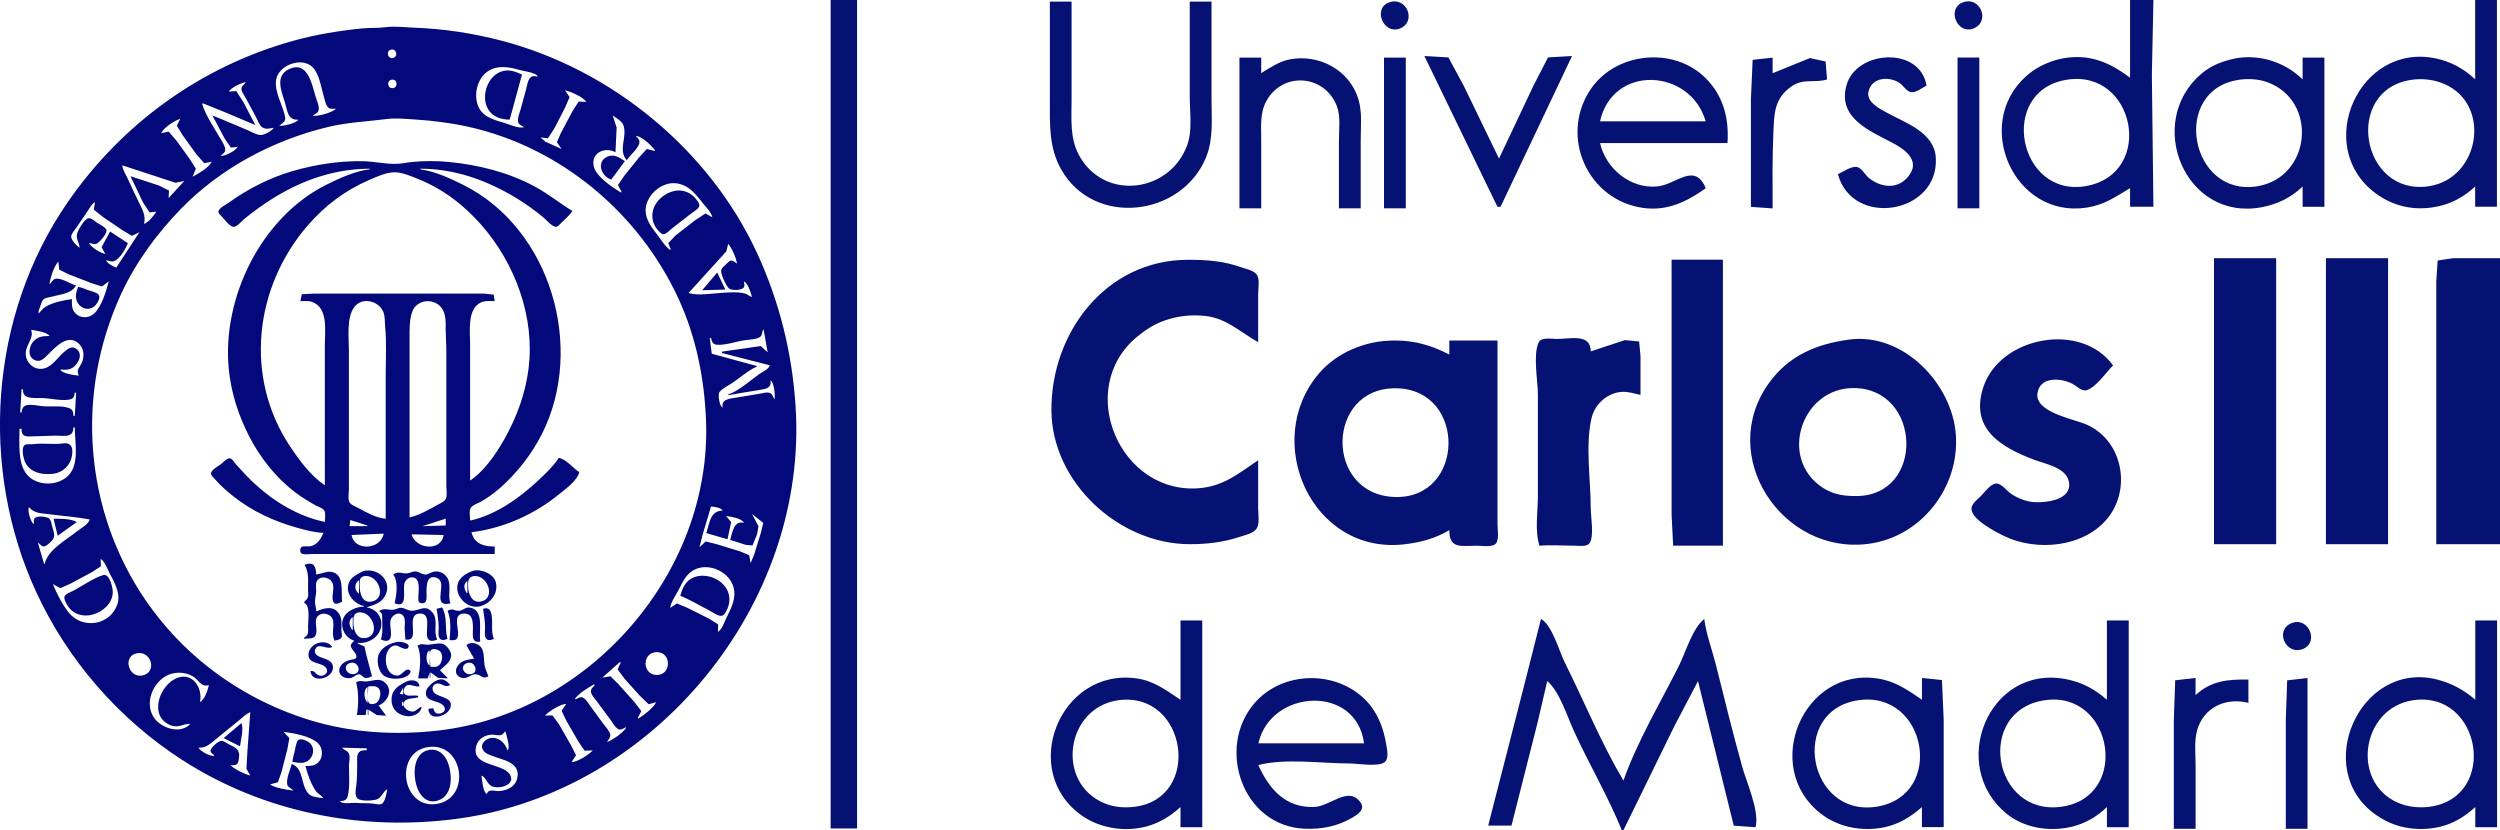 <?xml version="1.0" encoding="UTF-8" standalone="no"?>
<!-- Created with Inkscape (http://www.inkscape.org/) -->

<svg
   width="52.917mm"
   height="17.569mm"
   viewBox="0 0 52.917 17.569"
   version="1.1"
   id="svg1"
   xml:space="preserve"
   inkscape:version="1.3.2 (091e20e, 2023-11-25, custom)"
   sodipodi:docname="uc3m_logo_vector.svg"
   inkscape:export-filename="uc3m_newLogo2.png"
   inkscape:export-xdpi="300"
   inkscape:export-ydpi="300"
   xmlns:inkscape="http://www.inkscape.org/namespaces/inkscape"
   xmlns:sodipodi="http://sodipodi.sourceforge.net/DTD/sodipodi-0.dtd"
   xmlns="http://www.w3.org/2000/svg"
   xmlns:svg="http://www.w3.org/2000/svg"><sodipodi:namedview
     id="namedview1"
     pagecolor="#505050"
     bordercolor="#eeeeee"
     borderopacity="1"
     inkscape:showpageshadow="0"
     inkscape:pageopacity="0"
     inkscape:pagecheckerboard="0"
     inkscape:deskcolor="#505050"
     inkscape:document-units="mm"
     inkscape:zoom="0.51213162"
     inkscape:cx="649.24716"
     inkscape:cy="354.40108"
     inkscape:window-width="1568"
     inkscape:window-height="993"
     inkscape:window-x="336"
     inkscape:window-y="0"
     inkscape:window-maximized="0"
     inkscape:current-layer="layer1"
     inkscape:export-bgcolor="#ffffffff"><sodipodi:guide
       position="-6.9288091e-06,13.176"
       orientation="0,150"
       id="guide1"
       inkscape:locked="false" /><sodipodi:guide
       position="39.688,13.176"
       orientation="49.8,0"
       id="guide2"
       inkscape:locked="false" /><sodipodi:guide
       position="39.688,-0"
       orientation="0,-150"
       id="guide3"
       inkscape:locked="false" /><sodipodi:guide
       position="-6.9288091e-06,-0"
       orientation="-49.8,0"
       id="guide4"
       inkscape:locked="false" /></sodipodi:namedview><defs
     id="defs1" /><g
     inkscape:label="Capa 1"
     inkscape:groupmode="layer"
     id="layer1"
     transform="translate(176.409,159.157)"><path
       style="fill:#03097a;stroke:none;stroke-width:0.093"
       d="m -168.259,-158.581 c -0.157,0.023 -0.319,0.009 -0.476,0.025 -0.495,0.049 -0.993,0.13 -1.473,0.264 -1.955,0.546 -3.628,1.758 -4.778,3.43 -1.643,2.388 -1.865,5.61 -0.66,8.229 0.665,1.446 1.749,2.693 3.085,3.556 1.738,1.122 3.811,1.525 5.847,1.248 4.16,-0.567 7.419,-4.537 7.145,-8.73 -0.074,-1.128 -0.338,-2.204 -0.812,-3.234 -1.008,-2.191 -3.082,-3.894 -5.41,-4.502 -0.608,-0.159 -1.221,-0.253 -1.848,-0.276 -0.203,-0.008 -0.418,-0.038 -0.621,-0.008 m 0.116,0.477 c 0.118,-0.044 0.178,0.135 0.057,0.171 -0.106,0.031 -0.161,-0.133 -0.057,-0.171 m -1.155,1.249 c -0.081,0.078 -0.381,0.167 -0.491,0.144 0.045,-0.037 0.11,-0.05 0.125,-0.116 0.02,-0.089 -0.045,-0.218 -0.069,-0.303 -0.074,-0.262 -0.171,-0.74 -0.547,-0.571 -0.324,0.146 -0.165,0.478 -0.092,0.729 0.052,0.179 0.06,0.361 0.28,0.346 -0.05,0.077 -0.315,0.139 -0.404,0.13 0.061,-0.059 0.143,-0.084 0.123,-0.188 -0.047,-0.247 -0.236,-0.539 -0.189,-0.794 0.055,-0.302 0.542,-0.487 0.771,-0.258 0.145,0.145 0.18,0.429 0.237,0.619 0.023,0.076 0.04,0.203 0.113,0.248 0.041,0.025 0.097,0.005 0.142,0.012 m 4.273,-0.679 c -0.061,-0.015 -0.121,-0.025 -0.165,0.03 -0.048,0.06 -0.06,0.157 -0.079,0.23 -0.039,0.15 -0.082,0.299 -0.123,0.448 -0.02,0.072 -0.065,0.169 -0.049,0.245 0.014,0.067 0.077,0.082 0.127,0.115 -0.12,0.038 -0.327,-0.066 -0.448,-0.099 -0.13,-0.036 -0.264,-0.078 -0.375,-0.156 -0.29,-0.206 -0.23,-0.725 0.043,-0.918 0.209,-0.148 0.464,-0.102 0.693,-0.035 0.082,0.024 0.357,0.054 0.375,0.14 m -0.592,0.909 0.26,-0.953 c -0.109,-0.052 -0.223,-0.098 -0.346,-0.085 -0.358,0.037 -0.547,0.525 -0.369,0.821 0.098,0.162 0.277,0.217 0.456,0.217 m -2.497,-0.846 c 0.115,-0.019 0.143,0.157 0.029,0.178 -0.119,0.022 -0.148,-0.158 -0.029,-0.178 m -3.09,0.052 c -0.025,0.046 -0.084,0.075 -0.091,0.13 -0.008,0.069 0.056,0.145 0.087,0.202 0.078,0.144 0.157,0.288 0.232,0.433 0.033,0.064 0.06,0.149 0.121,0.191 0.079,0.055 0.158,0.021 0.243,0.011 -0.038,0.066 -0.211,0.162 -0.289,0.153 -0.101,-0.012 -0.21,-0.081 -0.303,-0.119 -0.237,-0.096 -0.469,-0.203 -0.707,-0.294 l 0.262,0.491 0.129,0.187 0.143,-0.013 c -0.041,0.082 -0.272,0.203 -0.361,0.188 0.033,-0.031 0.08,-0.056 0.094,-0.101 0.028,-0.089 -0.089,-0.243 -0.131,-0.318 -0.118,-0.207 -0.286,-0.45 -0.352,-0.679 l 0.014,-0.014 0.52,0.211 0.592,0.251 -0.256,-0.491 -0.15,-0.23 -0.157,0.013 c 0.051,-0.089 0.262,-0.186 0.361,-0.202 m 7.204,0.419 -0.159,-0.008 -0.134,0.21 -0.245,0.462 -0.082,0.188 0.1,0.144 -0.346,-0.155 -0.101,-0.09 0.157,0.019 0.135,-0.207 0.231,-0.448 0.093,-0.217 -0.097,-0.144 c 0.114,0.023 0.389,0.144 0.448,0.245 m 0.563,0.289 c 0.069,0.051 0.194,0.119 0.224,0.202 0.089,0.248 -0.116,0.518 0.065,0.736 h 0.014 c 0.061,-0.101 0.273,-0.265 0.261,-0.39 -0.004,-0.046 -0.047,-0.081 -0.074,-0.115 0.115,-0.003 0.338,0.211 0.404,0.303 l -0.014,0.014 -0.159,-0.042 -0.159,0.172 -0.315,0.39 -0.137,0.202 0.076,0.144 -0.014,0.014 c -0.176,-0.107 -0.51,-0.328 -0.569,-0.534 -0.085,-0.295 0.219,-0.446 0.454,-0.318 l 0.025,-0.52 -0.083,-0.26 m -9.153,0.072 -0.074,0.144 0.123,0.202 0.291,0.404 0.165,0.189 0.159,-0.03 c -0.056,0.123 -0.286,0.253 -0.404,0.318 l 0.069,-0.173 -0.129,-0.202 -0.281,-0.39 -0.165,-0.191 -0.159,0.032 c 0.05,-0.115 0.285,-0.268 0.404,-0.303 m 4.374,0.004 c 0.188,-0.024 0.39,-0.003 0.577,0.009 0.387,0.025 0.761,0.07 1.14,0.154 1.959,0.432 3.623,1.83 4.457,3.644 0.373,0.812 0.548,1.697 0.581,2.584 0.121,3.219 -2.473,6.184 -5.659,6.552 -0.925,0.107 -1.863,0.05 -2.757,-0.229 -0.764,-0.239 -1.476,-0.61 -2.108,-1.103 -0.51,-0.398 -0.961,-0.876 -1.328,-1.409 -1.318,-1.917 -1.498,-4.392 -0.53,-6.496 0.308,-0.669 0.756,-1.278 1.267,-1.804 0.837,-0.862 1.955,-1.456 3.117,-1.734 0.413,-0.099 0.825,-0.115 1.242,-0.168 m 4.75,1.281 0.289,-0.39 c -0.107,-0.065 -0.213,-0.149 -0.346,-0.104 -0.272,0.091 -0.168,0.428 0.058,0.494 m -5.111,-0.231 v 0.014 c -0.313,0.038 -0.644,0.189 -0.924,0.329 -1.37,0.685 -2.211,2.388 -2.062,3.901 0.049,0.502 0.205,0.981 0.435,1.429 0.228,0.444 0.555,0.856 0.949,1.163 0.142,0.11 0.292,0.2 0.448,0.289 0.054,0.031 0.155,0.057 0.189,0.112 0.036,0.057 0.013,0.176 0.013,0.241 -0.548,-0.11 -1.082,-0.431 -1.487,-0.809 -0.137,-0.128 -0.265,-0.264 -0.389,-0.403 -0.033,-0.037 -0.089,-0.14 -0.146,-0.135 -0.06,0.005 -0.127,0.084 -0.172,0.12 -0.057,0.045 -0.194,0.115 -0.215,0.188 -0.014,0.051 0.062,0.11 0.091,0.144 0.109,0.127 0.239,0.239 0.369,0.344 0.401,0.321 0.864,0.536 1.357,0.673 0.179,0.05 0.377,0.104 0.563,0.11 -0.059,0.129 -0.122,0.247 -0.274,0.282 -0.057,0.013 -0.132,-0.011 -0.185,0.014 -0.038,0.018 -0.041,0.086 -0.025,0.12 0.027,0.059 0.184,0.032 0.239,0.032 h 0.751 3.118 v -0.159 c -0.222,0 -0.435,-0.053 -0.491,-0.303 0.652,-0.078 1.31,-0.366 1.819,-0.777 0.144,-0.116 0.418,-0.306 0.462,-0.494 -0.135,-0.087 -0.274,-0.271 -0.433,-0.303 -0.111,0.172 -0.271,0.323 -0.419,0.463 -0.404,0.38 -0.905,0.743 -1.458,0.865 0,-0.071 -0.026,-0.208 0.013,-0.27 0.039,-0.061 0.157,-0.097 0.218,-0.132 0.136,-0.078 0.272,-0.175 0.39,-0.278 0.373,-0.327 0.682,-0.723 0.905,-1.167 0.907,-1.815 0.182,-4.332 -1.67,-5.258 -0.276,-0.138 -0.601,-0.288 -0.91,-0.329 v -0.014 c 0.735,0 1.412,0.246 2.036,0.624 0.196,0.119 0.386,0.256 0.563,0.402 0.064,0.053 0.178,0.191 0.26,0.203 0.047,0.007 0.086,-0.045 0.115,-0.074 0.083,-0.082 0.18,-0.163 0.245,-0.26 -0.27,-0.164 -0.513,-0.364 -0.794,-0.516 -0.562,-0.303 -1.188,-0.46 -1.819,-0.522 -0.255,-0.025 -0.524,-0.025 -0.78,0 -0.118,0.012 -0.242,0.041 -0.361,0.041 -0.225,0 -0.453,-0.053 -0.679,-0.057 -0.501,-0.009 -1.005,0.069 -1.487,0.208 -0.484,0.14 -0.948,0.377 -1.357,0.671 -0.057,0.041 -0.194,0.107 -0.215,0.177 -0.012,0.04 0.032,0.074 0.056,0.099 0.058,0.06 0.174,0.224 0.26,0.235 0.069,0.009 0.18,-0.128 0.231,-0.169 0.203,-0.164 0.413,-0.317 0.635,-0.453 0.614,-0.378 1.297,-0.609 2.021,-0.609 m -3.927,0.26 -0.332,0.361 0.008,-0.158 -0.21,-0.107 -0.606,-0.198 0.271,0.563 0.134,0.203 0.144,-0.015 c -0.061,0.091 -0.158,0.217 -0.26,0.26 0.039,-0.177 -0.033,-0.303 -0.112,-0.462 -0.078,-0.157 -0.151,-0.317 -0.224,-0.476 -0.046,-0.099 -0.111,-0.193 -0.126,-0.303 l 1.126,0.369 0.188,-0.037 m 6.049,6.338 v -2.887 c 0,-0.261 -0.064,-0.73 0.217,-0.875 0.092,-0.048 0.203,-0.034 0.303,-0.034 l -0.021,-0.137 -0.195,-0.021 h -0.534 -2.498 -0.592 l -0.242,0.013 -0.032,0.146 c 0.08,0 0.169,-0.011 0.245,0.015 0.352,0.121 0.274,0.616 0.274,0.909 v 2.974 c -0.297,-0.199 -0.54,-0.529 -0.736,-0.823 -0.973,-1.46 -0.76,-3.367 0.374,-4.677 0.356,-0.412 0.787,-0.74 1.287,-0.957 0.162,-0.071 0.382,-0.173 0.563,-0.168 0.162,0.004 0.342,0.084 0.491,0.143 0.453,0.181 0.844,0.461 1.184,0.809 0.76,0.775 1.24,1.907 1.168,3.003 -0.035,0.54 -0.197,1.051 -0.443,1.53 -0.185,0.362 -0.47,0.809 -0.812,1.039 m 5.125,-5.573 -0.144,-0.08 -0.231,0.153 -0.404,0.314 -0.152,0.161 0.051,0.13 -0.014,0.014 c -0.116,-0.084 -0.201,-0.234 -0.289,-0.346 -0.107,-0.137 -0.222,-0.295 -0.228,-0.476 -0.011,-0.318 0.33,-0.628 0.647,-0.588 0.262,0.033 0.407,0.22 0.56,0.415 0.07,0.089 0.18,0.191 0.205,0.303 m -0.794,-0.557 c -0.238,0.044 -0.472,0.261 -0.476,0.513 -0.003,0.126 0.044,0.24 0.131,0.332 0.028,0.03 0.068,0.081 0.115,0.071 0.06,-0.012 0.126,-0.087 0.173,-0.124 0.135,-0.104 0.27,-0.209 0.404,-0.314 0.048,-0.037 0.152,-0.093 0.17,-0.154 0.015,-0.049 -0.045,-0.122 -0.074,-0.158 -0.108,-0.135 -0.272,-0.199 -0.443,-0.167 m -12.271,0.239 -0.028,0.158 0.201,0.16 0.419,0.284 0.188,0.111 0.159,-0.077 -0.491,0.751 c -0.076,-0.034 -0.181,-0.081 -0.217,-0.159 0.056,0.012 0.116,0.041 0.173,0.02 0.118,-0.043 0.249,-0.267 0.289,-0.381 l -0.375,-0.245 -0.181,0.332 0.08,0.144 c -0.102,-0.021 -0.297,-0.139 -0.346,-0.231 0.053,-0.003 0.106,0.037 0.159,0.013 0.062,-0.028 0.244,-0.227 0.207,-0.3 -0.031,-0.06 -0.138,-0.105 -0.192,-0.142 -0.047,-0.031 -0.127,-0.109 -0.188,-0.097 -0.087,0.018 -0.213,0.243 -0.237,0.323 -0.035,0.115 0.056,0.198 0.05,0.303 -0.058,-0.042 -0.17,-0.155 -0.176,-0.231 -0.005,-0.061 0.072,-0.14 0.104,-0.188 0.084,-0.126 0.171,-0.249 0.255,-0.375 0.042,-0.064 0.078,-0.141 0.149,-0.173 m 13.397,0.881 c 0.083,0.094 0.169,0.295 0.188,0.419 -0.037,-0.018 -0.073,-0.066 -0.116,-0.064 -0.046,0.001 -0.085,0.049 -0.115,0.079 -0.035,0.034 -0.096,0.078 -0.104,0.13 -0.012,0.075 0.108,0.335 0.166,0.383 0.056,0.046 0.274,0.042 0.315,-0.025 0.023,-0.037 0.005,-0.088 -0.001,-0.127 0.09,0.045 0.148,0.238 0.173,0.332 -0.058,-0.015 -0.098,-0.063 -0.159,-0.077 -0.154,-0.037 -0.361,-0.019 -0.52,-0.008 -0.199,0.013 -0.473,0.061 -0.664,-8e-4 l 0.8,-0.881 0.037,-0.159 m -14.177,0.375 0.019,0.171 0.197,0.098 0.476,0.185 0.231,0.074 0.144,-0.109 c -0.053,0.204 -0.148,0.529 -0.304,0.677 -0.133,0.125 -0.35,0.108 -0.442,-0.056 -0.043,-0.076 -0.033,-0.161 -0.033,-0.245 -0.172,0.021 -0.415,0.073 -0.563,0.165 -0.059,0.036 -0.093,0.095 -0.144,0.138 -0.005,-0.049 0.011,-0.084 0.029,-0.13 0.021,-0.052 0.035,-0.129 0.077,-0.167 0.042,-0.037 0.116,-0.041 0.168,-0.056 0.19,-0.053 0.42,-0.059 0.52,-0.239 -0.117,-0.03 -0.328,-0.177 -0.447,-0.137 -0.054,0.018 -0.069,0.081 -0.116,0.108 0.017,-0.129 0.097,-0.382 0.188,-0.476 m 13.946,0.231 -0.318,0.375 0.491,-0.014 -0.173,-0.361 m -13.527,0.303 c -0.024,0.063 -0.044,0.12 -0.047,0.188 -0.011,0.196 0.202,0.358 0.379,0.234 0.056,-0.039 0.155,-0.183 0.103,-0.254 -0.04,-0.054 -0.171,-0.077 -0.233,-0.101 -0.066,-0.026 -0.132,-0.056 -0.202,-0.066 m 6.511,4.908 c -0.198,-0.014 -0.421,-0.139 -0.592,-0.233 -0.056,-0.031 -0.142,-0.057 -0.175,-0.115 -0.038,-0.067 -0.013,-0.197 -0.013,-0.272 v -0.679 -2.267 c 0,-0.269 -0.057,-0.701 0.122,-0.924 0.169,-0.211 0.514,-0.119 0.608,0.115 0.039,0.098 0.027,0.201 0.037,0.303 0.034,0.347 0.012,0.705 0.012,1.054 v 1.213 1.805 m 0.505,-0.029 v -1.79 -1.198 -0.78 c 0,-0.186 -0.007,-0.399 0.054,-0.577 0.086,-0.256 0.426,-0.308 0.604,-0.113 0.122,0.133 0.106,0.336 0.107,0.503 8e-4,0.144 0.014,0.288 0.014,0.433 v 2.252 0.621 c 0,0.073 0.023,0.193 -0.013,0.259 -0.034,0.064 -0.129,0.099 -0.189,0.133 -0.179,0.1 -0.376,0.213 -0.577,0.258 m 7.493,-3.985 0.087,0.491 -0.144,-0.133 -0.823,0.118 v 0.029 l 1.011,0.26 c -0.023,0.086 -0.147,0.135 -0.217,0.183 -0.201,0.141 -0.433,0.356 -0.664,0.437 v 0.014 c 0.225,-0.043 0.452,-0.077 0.679,-0.114 0.133,-0.022 0.246,-0.044 0.217,-0.203 0.078,0.043 0.104,0.32 0.087,0.404 -0.033,-0.042 -0.037,-0.101 -0.088,-0.129 -0.062,-0.034 -0.151,-0.003 -0.216,0.008 l -0.505,0.084 c -0.129,0.022 -0.329,0.029 -0.289,0.211 -0.065,-0.014 -0.109,-0.276 -0.067,-0.329 0.062,-0.079 0.187,-0.136 0.269,-0.191 0.167,-0.111 0.336,-0.268 0.52,-0.346 v -0.014 l -0.953,-0.26 -0.043,-0.332 h 0.029 c 0.009,0.068 0.038,0.134 0.115,0.141 0.183,0.018 0.41,-0.068 0.592,-0.094 0.095,-0.014 0.232,-0.015 0.317,-0.062 0.072,-0.04 0.041,-0.119 0.087,-0.172 m -15.115,0.144 c -0.14,0 -0.261,0.011 -0.354,0.13 -0.096,0.123 -0.111,0.348 0.08,0.393 0.099,0.023 0.183,-0.071 0.245,-0.133 0.157,-0.157 0.417,-0.446 0.649,-0.229 0.107,0.1 0.121,0.257 0.07,0.388 -0.05,0.128 -0.132,0.157 -0.069,0.289 -0.082,-0.004 -0.372,-0.045 -0.39,-0.13 0.088,0.011 0.181,0.015 0.26,-0.038 0.129,-0.086 0.234,-0.308 0.058,-0.41 -0.093,-0.053 -0.178,0.025 -0.245,0.083 -0.118,0.101 -0.206,0.242 -0.346,0.316 -0.204,0.108 -0.435,-0.033 -0.46,-0.255 -0.023,-0.205 0.183,-0.347 0.113,-0.534 0.094,0.012 0.34,0.048 0.39,0.13 m -0.563,1.126 c 8e-4,0.07 0.013,0.134 0.087,0.162 0.106,0.04 0.249,0.02 0.361,0.027 0.173,0.011 0.391,0.067 0.562,0.025 0.064,-0.016 0.083,-0.084 0.087,-0.141 h 0.029 l -0.029,0.491 h -0.029 c -8e-4,-0.07 -0.013,-0.134 -0.087,-0.162 -0.165,-0.063 -0.389,-0.025 -0.563,-0.042 -0.1,-0.009 -0.249,-0.045 -0.346,-0.02 -0.072,0.019 -0.096,0.084 -0.101,0.152 h -0.029 l 0.029,-0.491 h 0.029 m 1.097,0.808 c 0,0.281 0.081,0.668 -0.065,0.924 -0.192,0.338 -0.77,0.355 -0.982,0.029 -0.16,-0.247 -0.123,-0.641 -0.123,-0.924 h 0.043 c 8e-4,0.061 0.007,0.124 0.072,0.15 0.055,0.021 0.13,0.009 0.187,0.009 0.155,0 0.308,-0.013 0.462,-0.014 0.088,-8e-4 0.205,0.02 0.289,-0.012 0.071,-0.027 0.085,-0.093 0.087,-0.162 h 0.029 m -0.245,0.338 c -0.21,0.03 -0.426,-0.013 -0.635,0.017 -0.049,0.007 -0.14,-0.012 -0.181,0.019 -0.066,0.051 -0.033,0.224 -0.015,0.29 0.076,0.285 0.375,0.35 0.629,0.316 0.179,-0.024 0.331,-0.156 0.377,-0.33 0.044,-0.168 0.028,-0.341 -0.175,-0.312 m 13.96,1.423 c -0.265,1.8e-4 -0.279,0.268 -0.346,0.476 l 0.448,0.13 0.077,-0.361 -0.106,-0.13 c 0.087,0.007 0.349,0.055 0.375,0.144 -0.214,-0.054 -0.244,0.205 -0.289,0.361 l 0.332,0.105 0.14,0.012 0.096,-0.233 0.031,-0.173 -0.137,-0.26 0.238,0.189 -0.048,0.201 -0.142,0.462 -0.077,0.188 -0.032,-0.169 -0.199,-0.082 -0.491,-0.15 -0.231,-0.058 -0.13,0.126 0.072,-0.289 0.173,-0.577 c 0.073,0.009 0.206,0.021 0.245,0.087 m -14.682,-0.072 c 0.111,0.134 0.258,0.127 0.419,0.148 0.287,0.038 0.581,0.058 0.866,0.112 -0.027,0.102 -0.18,0.182 -0.26,0.245 -0.237,0.19 -0.621,0.391 -0.693,0.693 h -0.014 l -0.13,-0.448 c 0.041,0.02 0.068,0.078 0.116,0.081 0.043,0.003 0.084,-0.034 0.115,-0.059 0.159,-0.126 0.12,-0.191 0.07,-0.369 -0.014,-0.048 -0.021,-0.129 -0.062,-0.162 -0.053,-0.044 -0.257,-0.065 -0.305,-0.008 -0.028,0.034 -0.021,0.086 -0.021,0.127 -0.064,-0.039 -0.142,-0.299 -0.101,-0.361 m 0.52,0.245 0.087,0.361 0.404,-0.289 c -0.112,-0.074 -0.358,-0.072 -0.491,-0.072 m 8.301,0 v 0.144 l -0.491,0.014 0.491,-0.159 m -2.021,0.029 0.361,0.115 v 0.014 h -0.375 l 0.014,-0.13 m 0.707,0.289 c -0.052,0.338 -0.621,0.382 -0.679,0.029 l 0.679,-0.029 m 1.27,0.029 c -0.059,0.362 -0.595,0.295 -0.679,-0.014 l 0.679,0.014 m -7.262,0.505 c 0.089,0.051 0.144,0.214 0.191,0.303 0.103,0.196 0.243,0.436 0.163,0.664 -0.157,0.445 -0.739,0.527 -1.026,0.173 -0.136,-0.168 -0.256,-0.407 -0.338,-0.606 l 0.159,0.086 0.217,-0.097 0.448,-0.24 0.193,-0.126 -0.005,-0.157 m 4.317,0.13 c 0.093,0.157 0.072,0.313 0.072,0.491 0,0.061 0.014,0.144 -0.007,0.202 -0.015,0.041 -0.058,0.064 -0.08,0.101 0.145,0.07 0.087,0.369 0.087,0.505 0,0.049 0.009,0.112 -0.007,0.159 -0.014,0.04 -0.048,0.062 -0.08,0.087 v 0.014 c 0.058,-8e-4 0.181,0.004 0.224,-0.038 0.104,-0.101 -0.031,-0.331 0.068,-0.436 0.102,-0.107 0.303,-0.049 0.327,0.098 0.024,0.15 -0.042,0.276 0.031,0.419 0.043,-0.009 0.121,-0.022 0.145,-0.064 0.021,-0.035 -8e-4,-0.112 -8e-4,-0.153 -2.8e-4,-0.157 0.025,-0.299 -0.103,-0.415 -0.119,-0.108 -0.3,-0.041 -0.431,0.011 0,-0.072 -0.025,-0.142 -0.025,-0.211 -8e-4,-0.069 0.024,-0.139 0.025,-0.208 0.001,-0.062 -0.014,-0.143 0.007,-0.202 0.046,-0.127 0.213,-0.114 0.295,-0.039 0.105,0.096 0.042,0.249 0.044,0.371 8e-4,0.048 0.013,0.124 0.073,0.129 0.041,0.004 0.092,-0.029 0.129,-0.043 -0.024,-0.199 0.057,-0.592 -0.231,-0.633 -0.107,-0.015 -0.213,0.043 -0.318,0.056 0,-0.175 -0.06,-0.285 -0.245,-0.202 m 8.749,1.415 0.005,-0.157 -0.193,-0.121 -0.462,-0.231 -0.217,-0.091 -0.144,0.095 c 0.022,-0.141 0.128,-0.278 0.191,-0.404 0.06,-0.12 0.124,-0.253 0.228,-0.342 0.304,-0.261 0.827,-0.058 0.925,0.314 0.06,0.228 -0.058,0.452 -0.157,0.65 -0.044,0.089 -0.088,0.238 -0.177,0.289 m -7.493,-0.549 v 0.014 c -0.134,9e-5 -0.324,0.072 -0.403,0.189 -0.132,0.193 -0.019,0.469 0.201,0.533 -0.026,0.027 -0.071,0.06 -0.074,0.101 -0.005,0.085 0.147,0.168 0.114,0.257 -0.015,0.04 -0.092,0.036 -0.127,0.047 -0.087,0.026 -0.181,0.069 -0.218,0.159 -0.064,0.159 0.104,0.263 0.246,0.22 0.051,-0.015 0.105,-0.076 0.159,-0.074 0.048,0.001 0.075,0.054 0.115,0.072 0.052,0.024 0.111,-0.012 0.159,-0.03 l -0.115,-0.433 -0.044,-0.196 -0.143,-0.064 v -0.014 c 0.157,0.018 0.34,-0.052 0.432,-0.188 0.156,-0.23 0.031,-0.52 -0.244,-0.563 0.144,-0.049 0.303,-0.086 0.385,-0.231 0.168,-0.295 -0.102,-0.591 -0.414,-0.546 -0.053,0.008 -0.099,0.038 -0.144,0.064 -0.071,0.041 -0.139,0.076 -0.181,0.15 -0.133,0.232 0.068,0.483 0.296,0.534 m 2.31,-0.743 c -0.125,0.036 -0.284,0.137 -0.321,0.266 -0.078,0.269 0.209,0.558 0.48,0.48 0.215,-0.062 0.377,-0.265 0.327,-0.495 -0.041,-0.187 -0.313,-0.302 -0.486,-0.252 m -1.689,0.079 c 0.113,0.135 0.07,0.445 0.029,0.606 0.285,0.125 0.176,-0.253 0.205,-0.404 0.017,-0.091 0.106,-0.163 0.199,-0.139 0.147,0.038 0.101,0.272 0.101,0.385 0,0.058 -0.019,0.148 0.058,0.158 0.094,0.012 0.115,-0.048 0.115,-0.129 0.001,-0.14 -0.039,-0.504 0.216,-0.407 0.236,0.09 -0.082,0.555 0.202,0.551 0.032,-4e-4 0.056,-0.004 0.087,-0.014 -0.066,-0.172 0.032,-0.39 -0.073,-0.548 -0.068,-0.102 -0.186,-0.148 -0.302,-0.114 -0.051,0.015 -0.113,0.059 -0.167,0.054 -0.059,-0.005 -0.118,-0.052 -0.179,-0.063 -0.076,-0.013 -0.117,0.028 -0.188,0.037 -0.126,0.015 -0.182,-0.058 -0.303,0.026 m -6.136,0.011 c -0.21,0.064 -0.427,0.221 -0.621,0.325 -0.051,0.028 -0.178,0.071 -0.2,0.128 -0.019,0.05 0.03,0.129 0.052,0.171 0.108,0.202 0.337,0.274 0.552,0.211 0.213,-0.063 0.411,-0.236 0.418,-0.47 0.003,-0.09 -0.068,-0.405 -0.202,-0.364 m 12.214,0.437 c 0.209,0.085 0.405,0.206 0.606,0.307 0.07,0.035 0.18,0.12 0.26,0.119 0.056,-8e-4 0.088,-0.065 0.111,-0.108 0.068,-0.125 0.084,-0.27 0.032,-0.404 -0.11,-0.287 -0.535,-0.435 -0.793,-0.267 -0.126,0.082 -0.177,0.216 -0.217,0.354 m -6.699,-0.413 c 0.298,-0.066 0.508,0.461 0.173,0.534 -0.212,0.046 -0.26,-0.187 -0.26,-0.337 0,-0.077 -0.011,-0.176 0.087,-0.197 m 2.31,0 c 0.299,-0.065 0.504,0.462 0.173,0.534 -0.198,0.043 -0.274,-0.173 -0.274,-0.323 0,-0.086 -0.005,-0.188 0.101,-0.211 m -2.411,0.082 v 0.289 c -0.102,-0.081 -0.106,-0.211 0,-0.289 m 2.295,0.014 v 0.26 h -0.014 c -0.059,-0.092 -0.08,-0.184 0.014,-0.26 m -1.862,0.635 v 0.014 c 0.07,0.038 0.058,0.101 0.058,0.173 0,0.138 0.02,0.288 -0.029,0.419 0.05,0.026 0.149,0.055 0.189,-0.005 0.073,-0.108 -0.026,-0.306 0.027,-0.428 0.047,-0.109 0.205,-0.173 0.273,-0.043 0.035,0.067 0.014,0.172 0.015,0.245 0.001,0.077 0.014,0.153 0.014,0.231 0.35,0.066 -0.021,-0.532 0.303,-0.547 0.349,-0.017 -0.027,0.63 0.303,0.573 0.026,-0.004 0.049,-0.016 0.072,-0.026 -0.095,-0.17 0.028,-0.404 -0.095,-0.561 -0.155,-0.198 -0.272,-0.042 -0.454,-0.047 -0.067,-0.001 -0.134,-0.052 -0.202,-0.061 -0.068,-0.009 -0.11,0.031 -0.173,0.039 -0.125,0.015 -0.18,-0.046 -0.303,0.024 m 1.213,-0.043 c 0.018,0.14 0.043,0.26 0.043,0.404 0,0.062 -0.018,0.159 0.015,0.214 0.039,0.065 0.118,0.044 0.172,0.017 -0.067,-0.219 0.007,-0.459 -0.115,-0.664 l -0.115,0.029 m 0.231,0.043 c 0.082,0.203 0.058,0.406 0.043,0.621 0.043,0 0.115,0.012 0.147,-0.024 0.115,-0.127 -0.133,-0.531 0.156,-0.539 0.231,-0.007 0.188,0.28 0.188,0.433 5e-5,0.114 0.029,0.191 0.159,0.159 -0.04,-0.216 0.099,-0.678 -0.231,-0.72 -0.09,-0.011 -0.151,0.075 -0.231,0.071 -0.102,-0.005 -0.124,-0.064 -0.231,-0.001 m 0.751,-0.043 c 0.018,0.134 0.043,0.252 0.043,0.39 0,0.067 -0.019,0.17 0.015,0.23 0.038,0.066 0.118,0.043 0.172,0.016 -0.066,-0.15 -0.021,-0.332 -0.047,-0.491 -0.02,-0.122 -0.061,-0.183 -0.184,-0.144 m -2.642,0.078 c 0.301,-0.056 0.49,0.488 0.159,0.539 -0.202,0.031 -0.26,-0.178 -0.26,-0.328 0,-0.084 -0.005,-0.191 0.101,-0.211 m -0.115,0.095 v 0.274 h -0.014 c -0.063,-0.094 -0.088,-0.199 0.014,-0.274 m -0.895,1.14 c 0.019,0.27 0.443,0.175 0.474,-0.043 0.025,-0.173 -0.146,-0.201 -0.272,-0.251 -0.061,-0.024 -0.131,-0.08 -0.104,-0.154 0.06,-0.169 0.244,0.012 0.364,-0.058 -0.135,-0.194 -0.493,-0.082 -0.504,0.159 -0.009,0.215 0.287,0.154 0.375,0.289 0.067,0.102 -0.058,0.193 -0.158,0.152 -0.084,-0.034 -0.063,-0.094 -0.176,-0.094 m 0.953,-0.621 -0.014,0.014 0.014,-0.014 m 0.895,0.007 c -0.148,0.025 -0.317,0.101 -0.39,0.239 -0.072,0.135 -0.026,0.39 0.101,0.479 0.118,0.082 0.352,0.081 0.476,0.013 0.038,-0.021 0.134,-0.103 0.053,-0.139 -0.084,-0.037 -0.148,0.119 -0.24,0.122 -0.242,0.008 -0.303,-0.348 -0.211,-0.519 0.042,-0.079 0.121,-0.142 0.211,-0.109 0.051,0.019 0.196,0.118 0.229,0.021 0.029,-0.085 -0.18,-0.115 -0.229,-0.107 m 1.458,0.066 v 0.014 l 0.159,0.274 c -0.105,0.02 -0.22,0.029 -0.303,0.103 -0.097,0.087 -0.126,0.237 0.014,0.295 0.144,0.059 0.21,-0.076 0.332,-0.065 0.118,0.011 0.124,0.114 0.26,0.043 -0.028,-0.082 -0.07,-0.158 -0.083,-0.245 -0.015,-0.103 -0.004,-0.266 -0.062,-0.356 -0.067,-0.103 -0.233,-0.142 -0.317,-0.062 m -2.324,-0.053 c 0.011,0 0.003,0.007 -0.005,0.005 l 0.005,-0.005 m 1.285,0.067 c 0.091,0.193 0.053,0.487 0.014,0.693 h 0.202 l 0.043,-0.13 v 0.115 h 0.014 v -0.115 l 0.161,0.117 0.2,0.013 v -0.014 l -0.159,-0.159 c 0.088,-0.087 0.226,-0.166 0.237,-0.303 0.004,-0.048 -0.016,-0.09 -0.04,-0.13 -0.123,-0.2 -0.25,-0.12 -0.442,-0.109 -0.101,0.007 -0.129,-0.038 -0.231,0.022 m 0.274,0.448 c 0,-0.08 -0.038,-0.289 0.013,-0.352 0.044,-0.055 0.169,-0.009 0.203,0.036 0.059,0.08 0.033,0.25 -0.058,0.3 -0.045,0.025 -0.108,0.015 -0.158,0.015 m -0.014,-0.346 v 0.318 c -0.086,-0.041 -0.096,-0.285 0,-0.318 m 4.807,0.036 c 0.315,0 0.313,0.483 0,0.483 -0.315,0 -0.32,-0.483 0,-0.483 m -11.015,0.026 c 0.316,-0.069 0.447,0.398 0.13,0.467 -0.296,0.064 -0.429,-0.401 -0.13,-0.467 m 10.236,0.183 0.014,0.014 -0.065,0.144 0.152,0.202 0.311,0.346 0.194,0.188 0.159,-0.044 c -0.061,0.127 -0.257,0.271 -0.375,0.346 l -0.014,-0.014 0.075,-0.144 -0.144,-0.188 -0.349,-0.39 -0.16,-0.158 -0.173,0.028 0.375,-0.332 m -5.702,0.019 c 0.153,-0.037 0.246,0.195 0.086,0.235 -0.171,0.043 -0.279,-0.189 -0.086,-0.235 m 2.483,0 c 0.144,-0.034 0.231,0.191 0.086,0.234 -0.175,0.053 -0.283,-0.188 -0.086,-0.234 m -5.486,0.471 c -0.016,0.104 -0.091,0.313 -0.188,0.361 0.069,-0.274 -0.14,-0.63 -0.462,-0.519 -0.401,0.138 -0.637,0.834 -0.144,1.014 0.155,0.057 0.26,-0.043 0.404,-0.034 -0.213,0.231 -0.631,0.088 -0.778,-0.144 -0.184,-0.29 -0.031,-0.692 0.244,-0.86 0.174,-0.106 0.418,-0.107 0.592,0 0.131,0.08 0.169,0.236 0.332,0.181 m 4.75,0.491 -0.101,0.014 c 0.004,0.267 0.392,0.17 0.461,-0.014 0.085,-0.231 -0.219,-0.221 -0.33,-0.32 -0.062,-0.056 -0.062,-0.165 0.029,-0.197 0.107,-0.038 0.179,0.098 0.302,0.026 -0.037,-0.051 -0.106,-0.113 -0.173,-0.12 -0.127,-0.013 -0.335,0.15 -0.343,0.279 -0.015,0.231 0.349,0.143 0.401,0.332 0.023,0.084 -0.107,0.133 -0.172,0.109 -0.046,-0.018 -0.056,-0.068 -0.073,-0.109 m -1.631,-0.549 c 0.053,0.206 0.054,0.482 0.014,0.693 h 0.188 l 0.014,-0.115 h 0.029 v 0.115 h 0.014 v -0.115 l 0.175,0.115 0.2,0.015 -0.159,-0.217 c 0.212,-0.087 0.323,-0.36 0.1,-0.511 -0.101,-0.068 -0.252,-0.003 -0.36,0.003 -0.089,0.004 -0.128,-0.031 -0.217,0.017 m 1.386,0.52 c -0.074,0.017 -0.109,0.096 -0.188,0.1 -0.101,0.005 -0.264,-0.116 -0.166,-0.224 0.059,-0.066 0.203,-0.051 0.282,-0.078 v -0.029 c -0.079,-0.026 -0.202,0.017 -0.271,-0.027 -0.073,-0.048 -0.024,-0.185 0.051,-0.203 0.074,-0.017 0.161,0.044 0.249,0.028 -0.017,-0.144 -0.183,-0.152 -0.289,-0.097 -0.181,0.094 -0.311,0.18 -0.303,0.4 0.007,0.189 0.147,0.31 0.332,0.328 0.126,0.012 0.292,-0.063 0.303,-0.198 m 3.652,-0.476 0.014,0.014 c -0.033,0.044 -0.09,0.083 -0.081,0.144 0.011,0.076 0.092,0.157 0.137,0.217 0.096,0.13 0.193,0.259 0.288,0.39 0.043,0.059 0.083,0.14 0.147,0.178 0.057,0.035 0.109,-0.005 0.159,-0.034 l 0.014,0.014 c -0.085,0.117 -0.273,0.243 -0.404,0.303 0.021,-0.051 0.08,-0.099 0.069,-0.159 -0.013,-0.077 -0.091,-0.156 -0.136,-0.217 -0.093,-0.124 -0.185,-0.249 -0.275,-0.375 -0.045,-0.063 -0.094,-0.153 -0.163,-0.192 -0.055,-0.031 -0.11,0.008 -0.159,0.033 l -0.014,-0.014 c 0.091,-0.118 0.273,-0.231 0.404,-0.303 m -4.779,0.043 c 0.053,0 0.122,-0.011 0.172,0.009 0.125,0.051 0.092,0.257 0.011,0.331 -0.036,0.033 -0.134,0.057 -0.17,0.012 -0.05,-0.063 -0.013,-0.272 -0.013,-0.352 m -0.014,0.014 v 0.332 c -0.081,-0.062 -0.097,-0.279 0,-0.332 m 0.751,0.014 v 0.144 l -0.072,-0.014 0.072,-0.13 m 0,0.289 v 0.101 h -0.014 c -0.014,-0.046 -0.027,-0.072 0.014,-0.101 m 3.45,0.058 -0.096,0.144 0.105,0.217 0.251,0.433 0.131,0.193 0.172,-0.005 c -0.08,0.087 -0.329,0.25 -0.448,0.245 l 0.095,-0.144 -0.11,-0.217 -0.257,-0.448 -0.133,-0.178 -0.159,0.004 c 0.078,-0.086 0.332,-0.249 0.448,-0.245 m -6.684,0.173 -0.06,0.808 -0.022,0.39 0.082,0.144 c -0.134,-0.036 -0.315,-0.125 -0.419,-0.217 0.041,-0.008 0.092,0.005 0.128,-0.021 0.044,-0.033 0.044,-0.088 0.051,-0.137 0.028,-0.181 -0.075,-0.218 -0.222,-0.292 -0.042,-0.021 -0.097,-0.067 -0.144,-0.068 -0.067,-0.003 -0.244,0.146 -0.235,0.216 0.005,0.04 0.048,0.065 0.076,0.087 v 0.014 c -0.084,0.014 -0.293,-0.096 -0.332,-0.173 0.162,0.011 0.254,-0.087 0.375,-0.185 0.159,-0.128 0.317,-0.258 0.476,-0.387 0.077,-0.062 0.152,-0.142 0.245,-0.179 m -0.188,0.231 -0.375,0.318 0.346,0.173 c 0.015,-0.126 0.084,-0.377 0.029,-0.491 m 5.587,0.173 c 0.021,0.079 0.117,0.36 0.043,0.404 -0.037,-0.139 -0.154,-0.258 -0.303,-0.266 -0.107,-0.007 -0.256,0.091 -0.231,0.212 0.021,0.101 0.131,0.14 0.216,0.172 0.224,0.086 0.605,0.137 0.527,0.474 -0.041,0.179 -0.214,0.259 -0.383,0.27 -0.089,0.005 -0.231,-0.057 -0.26,0.062 -0.089,-0.049 -0.097,-0.293 -0.115,-0.39 0.09,0.026 0.12,0.177 0.217,0.224 0.153,0.075 0.529,-0.029 0.381,-0.253 -0.162,-0.244 -0.834,-0.161 -0.705,-0.606 0.044,-0.151 0.19,-0.23 0.338,-0.231 0.055,-3.7e-4 0.136,0.022 0.187,0.007 0.038,-0.012 0.06,-0.053 0.087,-0.079 m -4.23,0.736 c 0.043,0.168 0.122,0.393 0.225,0.534 0.042,0.058 0.116,0.084 0.151,0.144 -0.079,-0.005 -0.238,-0.023 -0.297,-0.079 -0.189,-0.177 -0.096,-0.536 -0.367,-0.643 -0.031,0.11 -0.133,0.337 -0.092,0.447 0.022,0.059 0.09,0.067 0.121,0.116 -0.142,-0.017 -0.372,-0.051 -0.491,-0.13 l 0.168,-0.046 0.075,-0.214 0.126,-0.491 0.041,-0.231 -0.122,-0.13 c 0.207,0.025 0.565,0.088 0.721,0.233 0.122,0.113 0.123,0.332 -0.014,0.435 -0.072,0.054 -0.159,0.054 -0.245,0.054 m -0.274,-0.087 c 0.082,0.009 0.164,0.034 0.245,0.014 0.183,-0.043 0.264,-0.295 0.112,-0.422 -0.044,-0.037 -0.192,-0.106 -0.241,-0.047 -0.046,0.055 -0.057,0.183 -0.075,0.253 -0.017,0.067 -0.037,0.133 -0.042,0.202 m 2.873,-0.314 c 0.754,-0.11 0.92,1.096 0.173,1.205 -0.733,0.107 -0.9,-1.099 -0.173,-1.205 m -1.299,0.025 v 0.043 c -0.072,4e-5 -0.147,-0.003 -0.185,0.072 -0.034,0.067 -0.015,0.158 -0.018,0.231 -0.005,0.145 8e-4,0.304 -0.02,0.448 -0.011,0.069 -0.033,0.198 0.015,0.257 0.062,0.078 0.308,0.06 0.395,0.04 0.131,-0.031 0.146,-0.167 0.245,-0.224 -0.008,0.072 -0.046,0.263 -0.108,0.307 -0.044,0.031 -0.133,0.005 -0.181,-8e-4 -0.123,-0.017 -0.252,-0.004 -0.375,-0.016 -0.074,-0.008 -0.314,0.04 -0.332,-0.044 0.08,0.011 0.14,-0.019 0.161,-0.101 0.049,-0.19 0.026,-0.439 0.026,-0.635 0,-0.079 0.026,-0.169 0.005,-0.245 -0.025,-0.09 -0.107,-0.08 -0.149,-0.144 l 0.52,0.014 m 1.314,0.035 c -0.36,0.068 -0.344,0.601 -0.22,0.86 0.065,0.136 0.188,0.25 0.35,0.225 0.377,-0.059 0.381,-0.531 0.274,-0.817 -0.066,-0.174 -0.207,-0.305 -0.404,-0.268 z"
       id="path8609" /><path
       style="fill:#061174;stroke:none;stroke-width:0.093"
       d="m -158.827,-159.157 v 17.536 h 0.559 v -17.536 h -0.559 m 27.505,0 v 1.645 c -0.266,-0.195 -0.525,-0.353 -0.855,-0.414 -0.232,-0.043 -0.499,-0.025 -0.724,0.042 -0.232,0.07 -0.445,0.181 -0.625,0.343 -1.131,1.019 -0.253,3.012 1.283,2.779 0.368,-0.056 0.612,-0.226 0.921,-0.414 v 0.395 h 0.494 l -0.033,-2.797 0.033,-1.579 h -0.494 m 7.304,0 v 1.678 c -0.236,-0.22 -0.506,-0.371 -0.823,-0.439 -1.638,-0.356 -2.617,1.869 -1.283,2.853 0.177,0.131 0.377,0.227 0.592,0.277 0.252,0.058 0.505,0.051 0.757,-0.007 0.29,-0.066 0.541,-0.213 0.757,-0.414 v 0.428 h 0.461 v -4.376 h -0.461 m -30.169,0.033 v 2.073 c 0,0.518 -0.024,1.014 0.24,1.481 0.7,1.234 2.561,0.995 3.069,-0.263 0.155,-0.384 0.113,-0.812 0.113,-1.217 v -2.073 h -0.461 v 2.007 c 0,0.322 0.059,0.712 -0.05,1.02 -0.359,1.017 -1.753,1.207 -2.291,0.23 -0.202,-0.366 -0.16,-0.782 -0.16,-1.184 v -2.073 h -0.461 m 7.173,0.021 c -0.337,0.131 -0.111,0.678 0.23,0.551 0.376,-0.14 0.151,-0.699 -0.23,-0.551 m 12.142,0 c -0.329,0.134 -0.111,0.676 0.228,0.551 0.38,-0.14 0.153,-0.706 -0.228,-0.551 m -11.386,1.131 1.546,3.191 h 0.066 l 1.513,-3.191 -0.508,0.029 -0.307,0.596 -0.731,1.546 -0.749,-1.546 -0.322,-0.596 -0.508,-0.029 m -3.915,0.033 v 3.191 h 0.461 v -1.448 c 0,-0.28 -0.031,-0.568 0.109,-0.823 0.344,-0.626 1.224,-0.565 1.489,0.099 0.087,0.219 0.047,0.492 0.047,0.724 v 1.448 h 0.461 v -1.448 c 0,-0.281 0.034,-0.583 -0.047,-0.855 -0.185,-0.627 -0.843,-0.974 -1.467,-0.847 -0.225,0.046 -0.399,0.173 -0.592,0.288 v -0.329 h -0.461 m 3.06,0 v 3.191 h 0.461 v -3.191 h -0.461 m 6.81,2.764 c -0.236,-0.558 -0.618,-0.079 -1.02,-0.037 -0.568,0.059 -1.096,-0.375 -1.217,-0.917 h 2.698 c 0.034,-0.517 -0.085,-0.999 -0.465,-1.377 -0.684,-0.68 -1.922,-0.546 -2.446,0.259 -0.646,0.991 -0.046,2.333 1.135,2.492 0.504,0.068 0.919,-0.135 1.316,-0.419 m 0.954,0.395 0.461,0.033 c 0,-0.526 -0.009,-1.054 0.015,-1.579 0.019,-0.406 0.005,-0.735 0.38,-1.001 0.254,-0.181 0.495,-0.068 0.757,-0.15 l -0.031,-0.38 -0.331,-0.072 -0.79,0.32 v -0.329 l -0.423,0.046 -0.037,0.842 v 2.27 m 1.842,-0.691 c 0.312,1.151 2.158,0.834 2.071,-0.362 -0.038,-0.519 -0.628,-0.72 -1.018,-0.931 -0.156,-0.084 -0.454,-0.231 -0.407,-0.451 0.068,-0.314 0.451,-0.336 0.669,-0.179 0.075,0.054 0.137,0.171 0.233,0.185 0.107,0.016 0.237,-0.091 0.327,-0.138 -0.137,-0.839 -1.494,-0.753 -1.696,0 -0.183,0.683 0.475,0.949 0.972,1.21 0.241,0.126 0.58,0.355 0.374,0.665 -0.214,0.324 -0.589,0.306 -0.867,0.083 -0.078,-0.062 -0.144,-0.198 -0.24,-0.23 -0.124,-0.04 -0.307,0.101 -0.419,0.147 m 2.533,-2.468 v 3.191 h 0.461 v -3.191 h -0.461 m 7.304,2.731 v 0.428 h 0.461 v -3.158 h -0.461 v 0.461 c -0.199,-0.193 -0.425,-0.325 -0.691,-0.404 -0.234,-0.07 -0.517,-0.087 -0.757,-0.035 -0.253,0.055 -0.491,0.147 -0.691,0.316 -1.214,1.03 -0.351,3.145 1.283,2.827 0.335,-0.065 0.605,-0.201 0.855,-0.434 m -12.634,-1.382 h -2.237 c 0.272,-1.217 1.916,-1.119 2.237,0 m 7.633,-0.879 c 1.46,-0.243 1.886,1.978 0.428,2.247 -1.444,0.266 -1.888,-2.003 -0.428,-2.247 m 3.652,-4e-4 c 0.194,-0.028 0.408,-0.018 0.592,0.047 1.09,0.385 0.946,2.015 -0.197,2.206 -1.435,0.239 -1.843,-2.039 -0.395,-2.252 m 3.652,0 c 0.194,-0.029 0.406,-0.013 0.592,0.048 1.129,0.369 0.897,2.041 -0.23,2.205 -1.433,0.208 -1.805,-2.041 -0.362,-2.253 m -4.178,3.775 v 6.054 h 1.316 v -6.054 h -1.316 m 2.369,0 v 6.054 h 1.316 v -6.054 h -1.316 m 2.336,6.054 h 1.349 v -6.054 h -0.987 l -0.333,0.049 -0.029,0.445 v 1.119 4.442 m -24.938,-1.777 c -0.399,0.268 -0.715,0.538 -1.217,0.588 -1.705,0.168 -2.673,-2.1 -1.348,-3.2 0.178,-0.148 0.372,-0.274 0.592,-0.349 0.282,-0.096 0.558,-0.126 0.855,-0.094 0.454,0.049 0.743,0.346 1.119,0.555 v -1.02 c 0,-0.112 0.038,-0.313 -0.029,-0.409 -0.067,-0.095 -0.23,-0.12 -0.333,-0.157 -0.369,-0.133 -0.73,-0.158 -1.119,-0.158 -1.751,0 -2.907,1.553 -2.895,3.191 0.011,1.526 1.431,2.827 2.928,2.829 0.361,8e-4 0.708,-0.04 1.053,-0.154 0.113,-0.037 0.299,-0.073 0.366,-0.182 0.065,-0.107 0.029,-0.301 0.029,-0.421 v -1.02 m 8.751,-4.244 v 4.145 1.25 l 0.033,0.658 h 1.053 v -6.054 h -1.086 m -2.797,6.054 c 0.249,-0.02 0.507,0 0.757,0 0.084,0 0.24,0.028 0.3,-0.049 0.107,-0.139 0.029,-0.569 0.029,-0.741 0,-0.594 -0.118,-1.329 0.016,-1.908 0.066,-0.286 0.315,-0.521 0.609,-0.555 0.15,-0.017 0.284,0.03 0.428,0.061 v -0.823 l -0.029,-0.308 -0.3,-0.029 -0.724,0.239 c -0.001,-0.385 -0.431,-0.263 -0.724,-0.263 -0.103,0 -0.326,-0.043 -0.379,0.073 -0.123,0.268 -0.016,0.816 -0.016,1.111 v 2.139 c 0,0.326 -0.068,0.743 0.033,1.053 m 6.547,-4.362 c -0.679,0.094 -1.261,0.332 -1.681,0.908 -1.131,1.55 0.276,3.663 2.109,3.413 1.11,-0.151 1.912,-1.191 1.84,-2.295 -0.071,-1.088 -1.114,-2.186 -2.268,-2.026 m -8.455,4.033 c 0,0.407 0.249,0.329 0.592,0.329 0.107,0 0.357,0.048 0.412,-0.073 0.048,-0.104 0.016,-0.276 0.016,-0.388 v -0.855 -3.027 h -1.02 v 0.296 c -0.38,-0.194 -0.724,-0.296 -1.151,-0.296 -0.329,0 -0.618,0.059 -0.921,0.192 -0.254,0.112 -0.501,0.288 -0.682,0.499 -1.226,1.425 -0.168,3.847 1.801,3.623 0.341,-0.039 0.657,-0.124 0.954,-0.3 m 14.048,-3.487 c -0.682,-0.943 -2.399,-0.604 -2.746,0.461 -0.285,0.876 0.361,1.264 1.068,1.533 0.244,0.093 0.692,0.166 0.745,0.474 0.065,0.375 -0.46,0.437 -0.713,0.427 -0.186,-0.007 -0.375,-0.081 -0.526,-0.188 -0.083,-0.059 -0.187,-0.207 -0.296,-0.207 -0.122,5e-5 -0.251,0.187 -0.329,0.265 -0.063,0.063 -0.169,0.14 -0.194,0.23 -0.066,0.242 0.517,0.534 0.687,0.617 0.686,0.334 1.701,0.239 2.197,-0.387 0.501,-0.632 0.302,-1.641 -0.453,-1.973 -0.268,-0.118 -1.094,-0.257 -1.04,-0.659 0.049,-0.365 0.503,-0.331 0.744,-0.202 0.085,0.045 0.192,0.163 0.296,0.133 0.199,-0.058 0.415,-0.378 0.559,-0.523 m -15.167,0.483 c 1.493,0.027 1.457,2.345 -0.033,2.301 -1.497,-0.044 -1.469,-2.328 0.033,-2.301 m 9.673,-0.005 c 1.445,0 1.52,2.276 0.066,2.286 -0.266,0.001 -0.496,-0.03 -0.723,-0.181 -0.935,-0.622 -0.441,-2.105 0.657,-2.105 m -6.613,4.885 -0.333,1.316 -0.785,3.06 h 0.493 l 0.55,-2.171 0.207,-0.888 c 0.259,0.218 0.421,0.744 0.562,1.053 0.323,0.707 0.725,1.385 1.017,2.106 h 0.033 l 1.078,-2.204 0.501,-0.954 0.757,3.06 0.461,0.033 c 0.088,-0.343 -0.188,-0.941 -0.283,-1.283 -0.197,-0.709 -0.374,-1.425 -0.552,-2.139 -0.081,-0.325 -0.208,-0.655 -0.251,-0.987 -0.25,0.201 -0.39,0.698 -0.534,0.987 -0.394,0.789 -0.884,1.603 -1.176,2.435 -0.472,-0.794 -0.829,-1.674 -1.242,-2.5 -0.123,-0.246 -0.263,-0.783 -0.501,-0.921 m -7.633,0.033 v 1.678 c -0.296,-0.196 -0.556,-0.399 -0.921,-0.452 -1.636,-0.238 -2.518,1.971 -1.152,2.913 0.187,0.129 0.403,0.209 0.625,0.249 0.233,0.043 0.495,0.033 0.724,-0.028 0.274,-0.073 0.518,-0.221 0.724,-0.413 v 0.428 h 0.461 v -4.376 h -0.461 m 19.609,0 v 1.678 c -0.254,-0.223 -0.524,-0.368 -0.855,-0.434 -1.663,-0.332 -2.523,1.854 -1.25,2.86 0.183,0.145 0.397,0.233 0.625,0.278 0.245,0.049 0.514,0.04 0.757,-0.021 0.278,-0.071 0.519,-0.214 0.724,-0.413 v 0.428 h 0.461 v -4.376 h -0.461 m 7.797,0 v 1.678 c -0.24,-0.209 -0.513,-0.356 -0.823,-0.432 -1.627,-0.396 -2.644,1.911 -1.283,2.866 0.18,0.127 0.376,0.217 0.592,0.264 0.246,0.052 0.512,0.05 0.757,-0.007 0.292,-0.068 0.539,-0.218 0.757,-0.421 v 0.428 h 0.461 v -4.376 h -0.461 m -3.882,0.054 c -0.375,0.142 -0.132,0.691 0.23,0.551 0.352,-0.137 0.129,-0.687 -0.23,-0.551 m -21.879,3.006 c 0.589,-0.149 1.334,-0.033 1.941,-0.033 0.168,0 0.601,0.078 0.736,-0.029 0.093,-0.074 0.05,-0.267 0.034,-0.366 -0.058,-0.355 -0.184,-0.692 -0.443,-0.952 -0.631,-0.635 -1.755,-0.612 -2.345,0.068 -0.819,0.943 -0.261,2.61 1.064,2.66 0.352,0.013 0.679,-0.047 0.987,-0.225 0.123,-0.071 0.302,-0.178 0.189,-0.334 -0.256,-0.355 -0.631,0.085 -0.979,0.098 -0.611,0.023 -0.952,-0.379 -1.184,-0.888 m 14.048,0.888 v 0.428 h 0.461 v -2.27 l -0.037,-0.844 -0.423,-0.044 v 0.461 c -0.298,-0.203 -0.554,-0.387 -0.921,-0.447 -1.604,-0.262 -2.486,1.883 -1.217,2.86 0.173,0.134 0.379,0.228 0.592,0.278 0.245,0.057 0.511,0.06 0.757,0.007 0.306,-0.066 0.557,-0.223 0.79,-0.428 m 5.33,0.461 h 0.461 v -1.349 c 0,-0.234 -0.032,-0.496 0.029,-0.724 0.136,-0.503 0.616,-0.713 1.089,-0.592 v -0.494 c -0.429,-0.005 -0.785,0.022 -1.119,0.329 v -0.362 l -0.431,0.049 -0.029,0.84 v 2.303 m 2.369,0 h 0.461 v -3.191 l -0.431,0.049 -0.029,0.84 v 2.303 m -24.708,-2.722 c 1.455,-0.196 1.786,2.088 0.329,2.257 -0.211,0.024 -0.429,0.007 -0.625,-0.075 -1.052,-0.438 -0.816,-2.032 0.296,-2.182 m 5.198,0.913 h -2.237 c 0.256,-1.147 2.071,-1.26 2.237,0 m 10.462,-0.913 c 1.447,-0.213 1.85,2.012 0.395,2.252 -1.465,0.242 -1.87,-2.035 -0.395,-2.252 m 3.948,0 c 1.443,-0.21 1.816,2.041 0.362,2.253 -1.476,0.215 -1.843,-2.037 -0.362,-2.253 m 7.797,0 c 1.441,-0.21 1.812,2.042 0.362,2.253 -0.194,0.028 -0.407,0.014 -0.592,-0.048 -1.114,-0.376 -0.898,-2.041 0.23,-2.205 z"
       id="path8608" /></g></svg>
